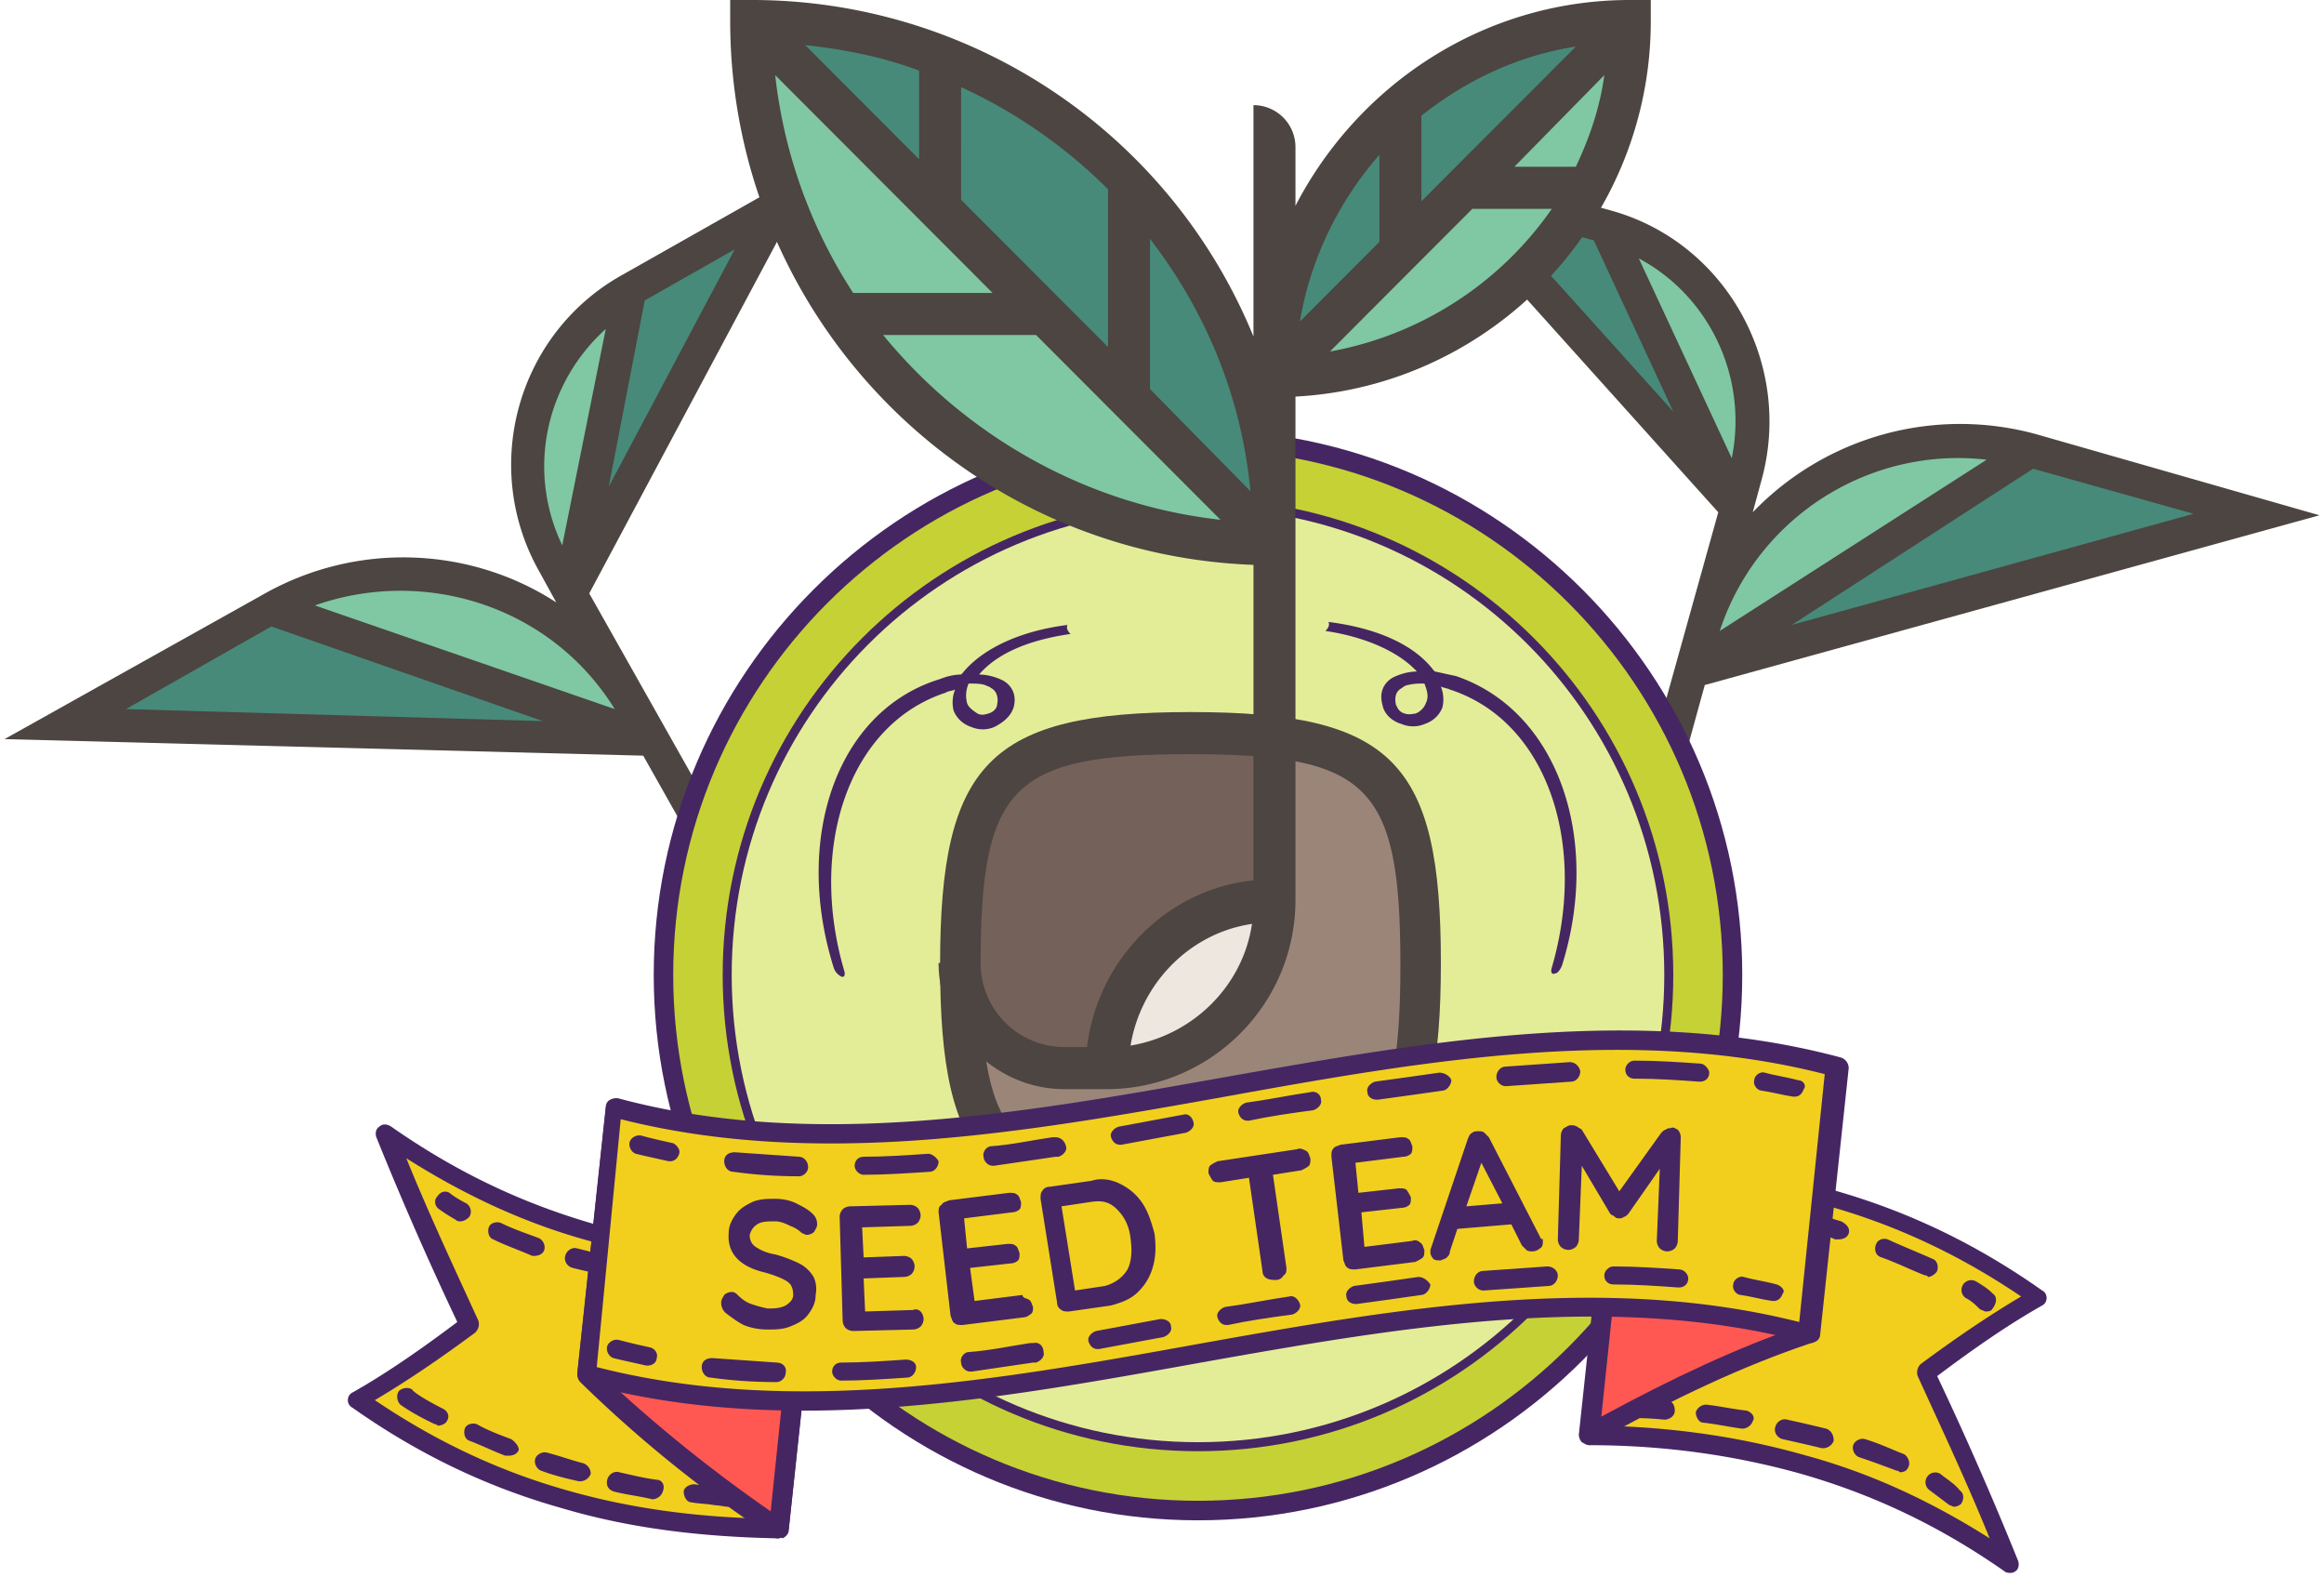 <svg xmlns="http://www.w3.org/2000/svg" width="140" height="95" viewBox="0 0 140 95">
    <g fill="none" fill-rule="nonzero">
        <path fill="#9B8579" d="M99.806 47.771l-1.716 6.243c-1.174 4.343-5.69 6.876-9.935 5.61l-3.884-1.086c-1.716-.452-3.432-.452-4.968 0 .813 4.343 4.065 8.143 8.671 9.41 6.413 1.81 13.187-1.99 14.903-8.415 1.175-4.343-.09-8.776-3.07-11.762z"/>
        <path fill="#746159" d="M88.155 59.624c4.335 1.176 8.761-1.357 9.935-5.61l1.716-6.243c-1.445-1.447-3.251-2.623-5.419-3.166-6.413-1.81-13.187 1.99-14.903 8.414-.542 1.9-.542 3.8-.18 5.61 1.535-.453 3.25-.543 4.967 0l3.884.995z"/>
        <path fill="#EDE7DF" d="M84.271 58.538l3.884 1.086c4.335 1.176 8.761-1.357 9.935-5.61l-13.819 4.524z"/>
        <path fill="#478A79" d="M122.387 27.143l-20.503 13.21 34.142-9.41z"/>
        <path fill="#80C7A3" d="M102.426 38.362l-.542 1.99 20.503-13.21c-8.67-2.442-17.522 2.625-19.961 11.22z"/>
        <path fill="#478A79" d="M86.98 10.948l17.614 19.633-7.859-16.92z"/>
        <path fill="#80C7A3" d="M96.735 13.662l7.949 16.919.542-1.99c1.716-6.424-2.078-13.12-8.49-14.93z"/>
        <path fill="#4C4541" d="M87.613 68.943c-6.955-1.9-11.11-9.229-9.123-16.195 1.897-6.967 9.213-11.129 16.168-9.138 6.955 1.9 11.11 9.228 9.123 16.195-1.897 6.966-9.123 11.128-16.168 9.138zM94.116 45.6c-5.87-1.629-12.013 1.81-13.729 7.781-1.716 5.971 1.807 12.033 7.768 13.752 5.87 1.629 12.013-1.81 13.729-7.78 1.626-5.972-1.807-12.124-7.768-13.753z"/>
        <path fill="#4C4541" d="M122.658 26.148a17.334 17.334 0 0 0-17.07 4.704l.541-1.99c1.897-6.967-2.168-14.295-9.123-16.195L83.91 9.047l19.6 21.805L97.277 53.2l-13.096 4.343c-5.24-1.267-10.658 1.81-12.104 7.147.994.272 2.078-.18 2.62-1.085 1.716-3.257 5.6-4.976 9.303-3.981l3.884 1.086c4.877 1.357 9.845-1.539 11.2-6.334l3.613-13.119 37.032-10.224-17.07-4.885zm-32.606-13.3l5.96 1.628L100.8 24.79 90.052 12.848zm8.67 2.714c4.246 2.262 6.594 7.148 5.6 12.033l-5.6-12.033zM88.427 58.719l-.723-.18 8.49-2.806c-1.535 2.534-4.696 3.8-7.767 2.986zm31.251-31.033L103.6 38c2.258-6.876 9.032-11.129 16.077-10.314zm2.8.543l9.665 2.714-24.207 6.695 14.542-9.41z"/>
        <path fill="#9B8579" d="M43.084 51.3l3.161 5.61c2.168 3.89 7.136 5.247 11.02 3.076l3.522-1.99c1.536-.906 3.161-1.267 4.878-1.177.18 4.433-1.988 8.867-6.142 11.22-5.871 3.256-13.278 1.266-16.53-4.615-2.258-3.89-2.077-8.505.09-12.124z"/>
        <path fill="#746159" d="M57.265 59.986c-3.884 2.171-8.852.814-11.02-3.076l-3.161-5.61c1.084-1.81 2.529-3.348 4.516-4.433 5.871-3.257 13.277-1.267 16.529 4.614.994 1.719 1.445 3.529 1.536 5.338a8.669 8.669 0 0 0-4.878 1.176l-3.522 1.99z"/>
        <path fill="#EDE7DF" d="M60.787 57.995l-3.522 1.99c-3.884 2.172-8.852.815-11.02-3.075l14.542 1.085z"/>
        <path fill="#478A79" d="M16.258 36.643l23.032 7.962-35.406-.995z"/>
        <path fill="#80C7A3" d="M38.297 42.795l.993 1.81-23.032-7.962c7.768-4.343 17.613-1.629 22.039 6.152z"/>
        <path fill="#478A79" d="M46.787 12.486L34.323 35.738l3.612-18.276z"/>
        <path fill="#80C7A3" d="M37.935 17.462l-3.612 18.367-.994-1.81c-3.252-5.88-1.264-13.3 4.606-16.557z"/>
        <path fill="#4C4541" d="M42.09 63.967c-3.522-6.334-1.355-14.386 4.968-17.915 6.323-3.528 14.361-1.357 17.884 4.977 3.523 6.333 1.355 14.385-4.968 17.914-6.322 3.528-14.361 1.357-17.884-4.976zm1.716-.996c2.981 5.339 9.846 7.239 15.175 4.253 5.329-2.986 7.225-9.862 4.245-15.2-2.98-5.338-9.845-7.238-15.174-4.253-5.33 2.986-7.226 9.862-4.246 15.2z"/>
        <path fill="#4C4541" d="M.271 44.514l38.477.996 6.684 11.852c2.439 4.343 8.039 5.971 12.374 3.438l3.523-1.99c3.342-1.9 7.497-1.086 9.936 1.628a2.216 2.216 0 0 0 2.8.452c-2.71-4.795-8.671-6.514-13.459-3.98l-13.729-.996-11.38-20.176 13.82-25.876-11.833 6.695c-6.323 3.529-8.58 11.581-4.968 17.914l.994 1.81c-5.149-3.348-12.013-3.71-17.704-.452L.271 44.514zm36.4-15.2l2.168-11.219 5.42-3.076-7.588 14.295zm-2.8 3.529c-2.168-4.524-.994-9.772 2.62-13.029l-2.62 13.029zm14.542 25.243l8.942.633-.632.362c-2.71 1.629-6.052 1.086-8.31-.995zm-11.38-15.381l-18.065-6.243c6.684-2.352 14.27.09 18.064 6.243zm-4.336.724l-25.11-.724 8.761-4.976 16.349 5.7z"/>
        <g>
            <path fill="#C6D135" d="M72.168 26.51c-17.794 0-32.155 14.476-32.155 32.209 0 17.824 14.452 32.21 32.155 32.21 17.793 0 32.155-14.477 32.155-32.21.09-17.824-14.362-32.21-32.155-32.21zm0 60.347c-15.536 0-28.09-12.576-28.09-28.138 0-15.562 12.554-28.138 28.09-28.138 15.535 0 28.09 12.576 28.09 28.138 0 15.562-12.555 28.138-28.09 28.138z"/>
            <path fill="#452663" d="M72.168 91.562c-18.065 0-32.787-14.748-32.787-32.843 0-18.095 14.722-32.843 32.787-32.843 18.064 0 32.787 14.748 32.787 32.843 0 18.095-14.723 32.843-32.787 32.843zm0-64.51c-17.433 0-31.613 14.205-31.613 31.667 0 17.462 14.18 31.667 31.613 31.667 17.432 0 31.613-14.205 31.613-31.667 0-17.462-14.181-31.667-31.613-31.667zm0 60.348c-15.807 0-28.633-12.848-28.633-28.681s12.826-28.68 28.633-28.68c15.806 0 28.632 12.847 28.632 28.68S87.974 87.4 72.168 87.4zm0-56.186c-15.174 0-27.458 12.396-27.458 27.505 0 15.11 12.374 27.505 27.458 27.505 15.084 0 27.458-12.395 27.458-27.505S87.342 31.214 72.168 31.214z"/>
        </g>
        <path fill="#E3ED98" d="M72.168 30.581c-15.536 0-28.09 12.576-28.09 28.138 0 15.562 12.554 28.138 28.09 28.138 15.535 0 28.09-12.576 28.09-28.138 0-15.562-12.555-28.138-28.09-28.138zm-7.316 38.814c-2.078 0-3.704-1.628-3.704-3.71 0-2.08 1.626-3.709 3.704-3.709 2.077 0 3.703 1.629 3.703 3.71 0 2.08-1.716 3.71-3.703 3.71zm0-13.933c-2.078 0-3.704-1.629-3.704-3.71 0-2.08 1.626-3.71 3.704-3.71 2.077 0 3.703 1.63 3.703 3.71 0 2.081-1.716 3.71-3.703 3.71zm14.722 13.933c-2.077 0-3.703-1.628-3.703-3.71 0-2.08 1.626-3.709 3.703-3.709 2.078 0 3.703 1.629 3.703 3.71-.09 2.08-1.716 3.71-3.703 3.71zm0-13.933c-2.077 0-3.703-1.629-3.703-3.71 0-2.08 1.626-3.71 3.703-3.71 2.078 0 3.703 1.63 3.703 3.71 0 2.081-1.716 3.71-3.703 3.71z"/>
        <path fill="#452663" d="M94.116 58.086c-.09.271-.27.543-.451.543-.181.09-.271-.09-.181-.362 2.168-7.42-.271-14.838-6.142-16.738-.18-.09-.361-.09-.542-.181.18.452.18.904.09 1.266-.18.453-.542.815-1.084.996a1.759 1.759 0 0 1-1.354 0c-.633-.181-1.084-.634-1.175-1.177-.18-.633 0-1.266.633-1.628.361-.181.903-.362 1.445-.362-1.084-1.176-3.071-2.081-5.51-2.443.18-.181.271-.362.18-.543 2.891.362 5.15 1.357 6.323 2.895l.09.09c.452.091.814.182 1.265.272 6.142 2.081 8.762 9.772 6.413 17.372zm-8.31-16.92c-.36 0-.632 0-.993.091-.09 0-.271.09-.361.181-.362.181-.452.543-.362.995.09.181.181.453.542.543.271.09.542 0 .633 0 .27-.09.541-.362.632-.633.18-.362.09-.724-.09-1.176zM56.632 40.895c.452-.18.903-.271 1.265-.271l.09-.09c1.174-1.448 3.432-2.534 6.323-2.896-.09.181 0 .362.18.543-2.529.362-4.425 1.176-5.51 2.443.543 0 1.085.18 1.446.362.632.362.813.995.632 1.628-.18.543-.632.905-1.174 1.176a1.759 1.759 0 0 1-1.355 0c-.542-.18-.903-.542-1.084-.995-.09-.362-.09-.814.09-1.266-.18.09-.451.09-.541.18-5.871 1.9-8.31 9.32-6.142 16.739.09.271 0 .452-.181.362a.926.926 0 0 1-.452-.543c-2.438-7.781.181-15.472 6.413-17.372zm1.626 1.448c.09.271.361.452.632.633.181.09.362.09.633 0 .36-.09.542-.362.542-.543.09-.362 0-.814-.362-.995-.09-.09-.18-.09-.361-.18-.271-.091-.632-.091-.994-.091-.18.452-.18.814-.09 1.176z"/>
        <g>
            <path fill="#9B8579" d="M76.774 44.424v9.862c0 5.61-4.516 10.133-10.116 10.133H64.13a6.289 6.289 0 0 1-6.323-6.333c0 11.4 2.44 13.843 13.82 13.843s13.82-2.443 13.82-13.843c.18-9.59-1.536-12.848-8.672-13.662z"/>
            <path fill="#746159" d="M64.22 64.329h2.528c5.6 0 10.117-4.524 10.117-10.134v-9.771c-1.446-.181-3.071-.272-5.059-.272-11.38 0-13.819 2.443-13.819 13.843-.09 3.529 2.71 6.334 6.232 6.334z"/>
            <path fill="#EDE7DF" d="M76.774 54.195c-5.6 0-10.116 4.524-10.116 10.134 5.6 0 10.116-4.524 10.116-10.134z"/>
            <path fill="#478A79" d="M68.013 23.976l8.852 8.867c0-8.505-3.342-16.195-8.852-21.895v13.028zM68.013 23.976V10.857c-3.161-3.257-7.045-5.88-11.38-7.51v9.23l11.38 11.4zM56.632 3.348c-3.522-1.358-7.316-2.081-11.38-2.081l11.38 11.4v-9.32z"/>
            <path fill="#80C7A3" d="M45.252 1.267c0 6.514 1.987 12.666 5.419 17.643h12.284L45.252 1.267zM62.955 18.91H50.67c5.69 8.323 15.264 13.842 26.103 13.842L62.954 18.91z"/>
            <g>
                <path fill="#478A79" d="M84.361 6.333c-4.606 3.981-7.587 9.772-7.587 16.377l7.587-7.6V6.333zM98.18 1.267c-5.328 0-10.115 1.9-13.819 5.157V15.2l13.82-13.933z"/>
                <path fill="#80C7A3" d="M76.774 22.71c8.22 0 15.265-4.615 18.878-11.4h-7.587l-11.29 11.4zM88.155 11.31h7.587c1.626-2.986 2.529-6.424 2.529-10.134L88.155 11.31z"/>
            </g>
            <path fill="#4C4541" d="M71.716 73.195c-12.193 0-15.084-2.985-15.084-15.11 0-12.123 2.98-15.2 15.084-15.2 12.194 0 15.084 2.986 15.084 15.11 0 12.124-2.89 15.2-15.084 15.2zm0-27.776c-10.748 0-12.645 1.9-12.645 12.667 0 10.766 1.897 12.666 12.645 12.666 10.749 0 12.645-1.9 12.645-12.666 0-10.767-1.896-12.667-12.645-12.667z"/>
            <path fill="#4C4541" d="M98.18 0C89.42 0 81.833 5.067 78.04 12.395V8.867a2.527 2.527 0 0 0-2.53-2.534v13.934A32.645 32.645 0 0 0 45.253 0h-1.265v1.267c0 17.643 14 32.119 31.523 32.752v19c-5.239.543-9.394 4.795-10.026 10.043h-1.355a5.054 5.054 0 0 1-5.058-5.067h-2.53c0 4.162 3.433 7.6 7.588 7.6h2.53c6.231 0 11.38-5.066 11.38-11.4v-30.31C89.96 23.253 99.445 13.3 99.445 1.268V0h-1.264zM57.898 5.248a30.472 30.472 0 0 1 8.851 6.152v9.5l-8.851-8.867V5.248zm-2.53-.996V9.59l-6.864-6.876c2.439.272 4.697.724 6.865 1.538zm-3.973 13.39a30.152 30.152 0 0 1-4.697-13.118l13.097 13.119h-8.4zm1.806 2.534h9.213l11.11 11.129c-8.13-.905-15.355-5.067-20.323-11.129zm16.077 3.257v-9.047c3.342 4.343 5.51 9.5 6.052 15.2l-6.052-6.153zm-1.174 39.538c.632-3.8 3.613-6.785 7.316-7.328-.542 3.71-3.522 6.695-7.316 7.328zM85.626 6.967c2.62-2.081 5.78-3.62 9.303-4.162l-9.303 9.319V6.967zm-2.53 2.352v5.248l-4.786 4.795c.632-3.8 2.348-7.238 4.787-10.043zm-2.98 11.852l8.58-8.595h4.788a20.782 20.782 0 0 1-13.368 8.595zM94.93 10.043h-3.703l5.42-5.52c-.272 1.991-.904 3.8-1.717 5.52z"/>
        </g>
        <g>
            <path fill="#F2CF1D" d="M122.839 78.081c-4.065-2.895-8.22-4.795-12.465-5.971-4.245-1.177-8.58-1.72-12.916-1.81-.27 2.714-.542 5.338-.813 8.052-.27 2.715-.542 5.338-.813 8.053 4.336.09 8.671.543 12.916 1.81 4.246 1.175 8.4 3.075 12.465 5.97-1.626-4.07-3.342-7.87-5.058-11.49 2.168-1.81 4.426-3.257 6.684-4.614z"/>
            <path fill="#452663" d="M121.123 94.729c-.09 0-.271 0-.362-.09-3.884-2.715-7.858-4.615-12.284-5.882-3.883-1.086-8.129-1.719-12.735-1.719-.18 0-.271-.09-.452-.18a.692.692 0 0 1-.18-.453l1.716-16.015c0-.271.27-.542.542-.542 4.787.09 9.032.633 13.006 1.81 4.516 1.266 8.671 3.256 12.645 6.061.181.09.271.271.271.452s-.09.362-.27.453c-2.078 1.176-4.155 2.624-6.323 4.252a206.73 206.73 0 0 1 4.877 11.129c.09.271 0 .543-.18.633 0 0-.09.09-.271.09zm-24.658-8.867c4.516.09 8.58.724 12.374 1.81 3.974 1.085 7.587 2.804 11.02 4.976-1.356-3.348-2.891-6.605-4.336-9.772a.704.704 0 0 1 .18-.724c2.078-1.538 4.065-2.895 6.052-4.071-3.613-2.443-7.407-4.252-11.561-5.429-3.794-1.085-7.768-1.628-12.194-1.719l-1.535 14.929z"/>
            <path fill="#FF5852" d="M110.645 64.329c-4.335 1.447-8.67 3.528-13.097 6.061-.542 5.339-1.083 10.677-1.716 16.015 4.426-2.534 8.852-4.615 13.097-6.062.542-5.338 1.174-10.676 1.716-16.014z"/>
            <path fill="#452663" d="M95.832 86.948c-.09 0-.18 0-.27-.09-.181-.091-.272-.363-.272-.544L97.006 70.3c0-.181.09-.362.271-.452 4.788-2.715 9.123-4.705 13.188-6.062.18-.09.36 0 .541.09.181.09.271.272.181.543l-1.716 16.014c0 .181-.18.453-.361.453-4.065 1.357-8.31 3.347-13.007 5.971-.09.09-.18.09-.27.09zM98 70.662l-1.535 14.657c4.335-2.352 8.219-4.162 11.922-5.429l1.536-14.747c-3.704 1.267-7.588 3.167-11.923 5.519z"/>
            <path fill="#452663" d="M111.368 74.281c-.09.271-.362.362-.633.362h-.18c-.632-.272-1.084-.362-1.084-.362-.271-.09-.452-.452-.361-.724.09-.271.451-.452.722-.362 0 0 .452.181 1.084.362.361.181.542.453.452.724zm5.329 2.262c.09-.272 0-.633-.271-.724-.813-.362-1.716-.724-2.71-1.176-.27-.09-.632 0-.722.362-.09.271 0 .633.36.724.994.361 1.898.814 2.62 1.085.09 0 .09 0 .18.09.181 0 .452-.18.543-.361zm3.342 1.357c-.271-.271-.542-.452-.994-.724a.59.59 0 0 0-.632.995c.361.181.632.453.813.634.09.09.18.09.361.18.18 0 .361 0 .452-.18.27-.362.27-.724 0-.905zm-19.69 6.424c-.904-.09-1.446-.09-1.446-.09-.27 0-.632.18-.632.542 0 .272.18.543.542.634 0 0 .542 0 1.445.09.271 0 .632-.181.632-.543 0-.362-.18-.633-.542-.633zm14.36 3.257c-.722-.271-1.444-.633-2.348-.905-.27-.09-.632.09-.722.362-.09.272.09.633.361.724.813.271 1.535.543 2.258.814.09 0 .09 0 .18.09.272 0 .452-.09.543-.361.09-.181 0-.543-.271-.724zm-9.483-2.624c-.813-.09-1.626-.271-2.439-.362a.68.68 0 0 0-.632.453c0 .271.18.633.451.633.813.09 1.626.271 2.349.362a.68.68 0 0 0 .632-.453c.18-.271-.09-.542-.361-.633zm4.787 1.086a95.128 95.128 0 0 0-2.348-.543c-.271-.09-.633.09-.723.452-.09.272.09.634.452.724.812.181 1.625.362 2.348.543h.09a.68.68 0 0 0 .633-.452c0-.362-.181-.634-.452-.724zm6.864 2.714a.59.59 0 0 0-.632.995l1.084.815c.09.09.18.09.361.18a.69.69 0 0 0 .452-.18c.18-.272.18-.634-.09-.815-.271-.362-.723-.633-1.175-.995z"/>
            <g>
                <path fill="#F2CF1D" d="M23.213 68.219c4.064 2.895 8.22 4.795 12.464 5.971 4.246 1.177 8.581 1.72 12.917 1.81-.271 2.714-.542 5.338-.813 8.052-.271 2.715-.542 5.338-.813 8.053-4.336-.09-8.671-.543-12.916-1.81-4.246-1.176-8.4-3.076-12.465-5.971 2.258-1.267 4.516-2.805 6.774-4.524-1.806-3.71-3.432-7.51-5.148-11.581z"/>
                <path fill="#452663" d="M46.877 92.648c-4.787-.09-9.032-.634-13.006-1.81-4.516-1.267-8.671-3.257-12.645-6.062a.498.498 0 0 1-.271-.452c0-.181.09-.362.27-.453 2.078-1.176 4.156-2.623 6.323-4.252a206.73 206.73 0 0 1-4.877-11.129c-.09-.271 0-.542.18-.633.181-.18.452-.18.723 0 3.884 2.714 7.858 4.614 12.284 5.881 3.884 1.086 8.13 1.72 12.736 1.72.18 0 .27.09.451.18.09.09.18.272.18.452L47.51 92.105c-.09.271-.362.543-.633.543zm-24.296-8.324c3.613 2.443 7.406 4.252 11.56 5.428 3.794 1.086 7.769 1.629 12.194 1.72l1.536-14.93c-4.516-.09-8.58-.723-12.374-1.809-3.974-1.085-7.587-2.804-11.02-4.976 1.355 3.348 2.89 6.605 4.336 9.772.09.271 0 .542-.18.723-2.078 1.538-4.065 2.896-6.052 4.072z"/>
                <path fill="#FF5852" d="M37.032 66.681C40.826 70.3 44.62 73.376 48.594 76c-.542 5.338-1.084 10.676-1.717 16.014-3.883-2.624-7.767-5.61-11.56-9.319.631-5.247 1.173-10.585 1.715-16.014z"/>
                <path fill="#452663" d="M46.877 92.648c-.09 0-.18 0-.36-.09a77.825 77.825 0 0 1-11.562-9.32.692.692 0 0 1-.18-.452L36.49 66.77c0-.18.181-.361.362-.452.18-.09.451 0 .632.09 3.522 3.439 7.316 6.424 11.47 9.23.181.09.272.361.272.542L47.51 92.195c0 .181-.181.362-.362.453-.09-.09-.18 0-.27 0zM35.948 82.514a87.747 87.747 0 0 0 10.478 8.505l1.535-14.748c-3.793-2.533-7.226-5.247-10.477-8.323l-1.536 14.566z"/>
                <path fill="#452663" d="M27.729 73.557c-.09 0-.18 0-.27-.09-.633-.362-.994-.634-.994-.634-.271-.18-.362-.543-.09-.814.18-.271.541-.362.812-.09 0 0 .361.271.903.542a.59.59 0 0 1 .181.815c-.18.18-.361.271-.542.271zm5.058 1.72c.09-.272-.09-.634-.361-.725-.723-.271-1.536-.542-2.258-.904-.271-.09-.633 0-.723.271-.09.271 0 .633.271.724.723.362 1.536.633 2.349.995h.09c.27 0 .542-.09.632-.362zm3.071.18l-1.084-.271c-.27-.09-.632.09-.722.452-.09.272.09.633.451.724.362.09.723.18 1.174.271h.09a.68.68 0 0 0 .633-.452c-.09-.362-.271-.633-.542-.724zm-9.123 9.41c-1.264-.634-1.896-1.086-1.896-1.177-.271-.18-.633-.09-.813.091-.18.271-.09.633.09.814 0 0 .723.543 2.078 1.176.09 0 .18.09.18.09.18 0 .452-.09.542-.27.18-.272.09-.543-.18-.724zm17.342 4.795c-.812-.09-1.535-.181-2.258-.272-.27 0-.632.181-.632.453 0 .271.18.633.452.633.451.09.993.09 1.445.181.27 0 .542.09.813.09.27 0 .632-.18.632-.542.09-.181-.18-.543-.452-.543zm-8.942-1.538c-.722-.181-1.445-.453-2.167-.634-.271-.09-.633.091-.723.362-.09.272.09.634.361.724.723.272 1.446.453 2.259.634h.09a.68.68 0 0 0 .632-.453.68.68 0 0 0-.452-.633zM30.8 86.676c-.723-.271-1.445-.543-2.077-.905-.271-.09-.633 0-.723.272-.09.271 0 .633.271.724.723.271 1.445.633 2.168.904h.18c.271 0 .542-.09.633-.361 0-.181-.181-.453-.452-.634zm8.761 2.443c-.722-.09-1.445-.271-2.258-.452-.27-.09-.632.09-.722.452-.09.362.09.633.451.724.723.18 1.536.271 2.258.452a.68.68 0 0 0 .633-.452c.18-.453-.09-.724-.362-.724z"/>
            </g>
        </g>
        <g>
            <path fill="#F2CF1D" d="M37.032 66.681c23.755 6.424 49.858-8.867 73.613-2.443-.542 5.338-1.084 10.676-1.716 16.014-23.755-6.423-49.858 8.867-73.613 2.443.542-5.338 1.084-10.676 1.716-16.014z"/>
            <path fill="#452663" d="M48.413 84.957c-4.426 0-8.852-.452-13.187-1.628a.68.68 0 0 1-.452-.634l1.716-16.014c0-.181.09-.362.271-.452.18-.09.271-.09.452-.09 11.742 3.166 24.387.904 36.58-1.268 12.284-2.171 25.02-4.433 37.123-1.176a.68.68 0 0 1 .452.634l-1.716 16.014c0 .18-.09.362-.271.452-.181.09-.271.09-.452.09-11.742-3.166-24.387-.995-36.58 1.177-8.04 1.448-16.078 2.895-23.936 2.895zm-12.465-2.624c11.652 2.986 24.026.815 36.04-1.357 12.102-2.171 24.567-4.343 36.4-1.357l1.535-14.929c-11.652-2.985-24.117-.814-36.13 1.358-12.103 2.171-24.567 4.342-36.4 1.357l-1.445 14.928z"/>
            <path fill="#452663" d="M40.916 69.486c-.09.271-.27.452-.542.452h-.09c-1.265-.271-1.987-.452-1.987-.452-.271-.09-.452-.453-.362-.724.09-.272.452-.452.723-.362 0 0 .632.181 1.897.452.18.09.451.362.361.634zm7.226.18c-1.355-.09-2.62-.18-3.884-.27-.361 0-.632.18-.632.542 0 .272.18.633.542.633 1.264.181 2.62.272 3.974.272.27 0 .542-.272.542-.543 0-.362-.271-.633-.542-.633zM86.71 64.6c-1.265.181-2.53.362-3.884.543-.271.09-.542.362-.452.633 0 .272.271.453.542.453h.09c1.355-.181 2.62-.362 3.884-.543.271 0 .542-.362.542-.634-.09-.271-.451-.452-.722-.452zm-30.8 4.886c-1.265.09-2.62.18-3.884.18-.361 0-.542.272-.542.544 0 .271.27.542.542.542 1.264 0 2.62-.09 3.974-.18.271 0 .542-.272.542-.634-.09-.18-.361-.452-.632-.452zm23.032-3.71c-1.265.181-2.53.453-3.884.634-.27.09-.542.361-.452.633.09.271.271.452.542.452h.09c1.265-.271 2.53-.452 3.885-.633.27-.09.542-.362.451-.633 0-.362-.361-.543-.632-.453zm-7.677 1.357l-3.884.724c-.271.09-.542.362-.452.633.09.272.271.453.542.453h.09l3.884-.724c.271-.09.542-.362.452-.633-.09-.362-.362-.543-.632-.453zm31.16-3.076c-1.264-.09-2.619-.18-3.973-.18-.271 0-.542.27-.542.542 0 .362.27.543.542.543 1.354 0 2.619.09 3.883.18h.09c.272 0 .543-.18.543-.542 0-.181-.271-.543-.542-.543zm-7.857-.09c-1.265.09-2.53.18-3.884.271-.271 0-.542.272-.542.633 0 .272.27.543.542.543h.09c1.355-.09 2.62-.18 3.884-.271.271 0 .542-.272.542-.633-.09-.362-.361-.543-.632-.543zm-30.98 4.523h-.182c-1.264.181-2.438.453-3.703.543-.27 0-.542.362-.451.634 0 .271.27.543.542.543h.09c1.264-.181 2.439-.362 3.703-.543h.18c.272-.09.543-.362.452-.634-.09-.362-.36-.543-.632-.543zm44.709-3.438c-.632-.18-1.355-.271-1.987-.452-.271-.09-.633.181-.633.452-.09.272.181.634.452.634.632.09 1.265.271 1.897.362h.09c.271 0 .452-.181.542-.453.18-.18 0-.543-.361-.543zM39.2 81.157c-1.265-.271-1.897-.452-1.897-.452-.27-.09-.632.09-.722.362-.09.271.09.633.36.723 0 0 .724.181 1.988.453h.09c.271 0 .542-.181.542-.453.09-.271-.09-.542-.361-.633zm15.355.724c-1.265.09-2.62.18-3.884.18-.361 0-.542.272-.542.544 0 .271.271.543.542.543 1.264 0 2.62-.09 3.974-.181.271 0 .542-.272.542-.634 0-.271-.27-.452-.632-.452zm-7.768.18c-1.355-.09-2.62-.18-3.884-.27-.361 0-.632.18-.632.542 0 .272.18.634.542.634 1.264.18 2.62.271 3.974.271.271 0 .542-.271.542-.543.09-.362-.18-.633-.542-.633zm30.89-3.98c-1.264.18-2.529.452-3.883.633-.271.09-.542.362-.452.634.09.271.27.452.542.452h.09c1.265-.271 2.53-.452 3.884-.633.271-.09.542-.362.452-.634-.09-.271-.362-.543-.633-.452zm15.536-1.81c-1.265.09-2.53.181-3.884.272-.27 0-.542.271-.542.633 0 .272.271.543.542.543h.09c1.355-.09 2.62-.18 3.884-.271.271 0 .542-.272.542-.634 0-.271-.27-.543-.632-.543zm-30.98 4.615h-.181c-1.175.18-2.44.452-3.704.543-.27 0-.542.361-.451.633 0 .271.27.543.542.543h.09c1.265-.181 2.439-.362 3.703-.543h.18c.272-.09.543-.362.453-.633 0-.362-.271-.634-.633-.543zm38.928-4.434c-1.264-.09-2.62-.18-3.974-.18-.27 0-.542.27-.542.542 0 .362.271.543.542.543 1.355 0 2.62.09 3.884.181h.09c.271 0 .542-.18.542-.543 0-.271-.27-.543-.542-.543zM69.91 79.438l-3.884.724c-.271.09-.542.362-.452.633.09.272.271.453.542.453h.09l3.884-.724c.271-.09.542-.362.452-.634 0-.271-.271-.452-.632-.452zm15.535-2.533c-1.264.18-2.529.362-3.884.543-.27.09-.542.362-.451.633 0 .271.27.452.542.452h.09c1.355-.18 2.62-.362 3.884-.543.27 0 .542-.361.542-.633-.18-.271-.452-.452-.723-.452zm21.587.452c-.632-.18-1.355-.271-1.987-.452-.27-.09-.632.18-.632.452-.09.272.18.633.452.633.632.091 1.264.272 1.896.362h.09c.272 0 .452-.18.543-.452.18-.181-.09-.452-.362-.543z"/>
        </g>
        <g fill="#452663">
            <path d="M44.8 79.8c-.361-.181-.723-.452-1.084-.724a.822.822 0 0 1-.27-.633c0-.181.09-.272.18-.453a.69.69 0 0 1 .451-.18c.181 0 .271.09.362.18.27.272.542.453.813.543.27.09.542.181.993.272.361 0 .723 0 1.084-.181.271-.181.452-.362.452-.634 0-.361-.09-.633-.362-.814-.27-.18-.722-.362-1.354-.543-1.536-.362-2.259-1.176-2.168-2.352 0-.452.18-.814.451-1.176s.633-.543.994-.724c.452-.181.903-.181 1.355-.181.451 0 .903.09 1.264.271.362.181.723.362.994.634.18.18.27.362.27.633 0 .181-.09.272-.18.452a.69.69 0 0 1-.451.181c-.09 0-.181-.09-.271-.09a1.966 1.966 0 0 0-.723-.452c-.361-.181-.632-.272-.903-.272-.452 0-.813 0-1.084.181-.271.181-.361.362-.452.633 0 .272.09.543.362.724.27.181.632.362 1.174.453a8.229 8.229 0 0 1 1.445.542c.361.181.632.453.813.724.18.272.27.724.18 1.176 0 .453-.18.815-.451 1.177-.271.362-.632.543-1.084.723-.452.181-.903.181-1.355.181-.542 0-.993-.09-1.445-.271zM55.458 78.986c.09.09.18.271.18.452s-.09.362-.18.452a.69.69 0 0 1-.452.181l-3.612.09a.69.69 0 0 1-.452-.18.692.692 0 0 1-.18-.452l-.181-6.243c0-.181.09-.362.18-.453a.69.69 0 0 1 .452-.18l3.613-.091c.18 0 .361.09.451.18.09.091.181.272.181.453s-.09.362-.18.453a.69.69 0 0 1-.452.18l-2.89.091.09 1.81 2.439-.09c.18 0 .36.09.451.18.09.09.18.271.18.452s-.09.362-.18.453a.69.69 0 0 1-.451.18l-2.44.091.091 1.99 2.89-.09c.181-.09.362 0 .452.09zM61.961 78.262c.18.09.18.271.271.452 0 .181 0 .362-.18.453a.69.69 0 0 1-.452.18l-3.613.453c-.18 0-.361 0-.452-.09-.18-.091-.18-.272-.27-.453l-.723-6.243c0-.18 0-.362.18-.452.09-.181.272-.181.452-.272l3.613-.452c.18 0 .361 0 .452.09.18.091.18.272.27.453 0 .18 0 .362-.09.452a.69.69 0 0 1-.451.181l-2.89.362.18 1.81 2.439-.272c.18 0 .361 0 .451.09.181.091.181.272.271.453 0 .181 0 .362-.09.453a.69.69 0 0 1-.452.18l-2.438.272.27 1.99 2.891-.362c0 .181.18.181.361.272zM67.471 71.295c.542.272.994.634 1.355 1.176.361.543.542 1.177.722 1.81.09.724.09 1.357-.09 1.99a3.321 3.321 0 0 1-.903 1.539c-.452.452-.994.633-1.626.814l-2.529.362c-.18 0-.361 0-.452-.09a.498.498 0 0 1-.27-.453l-.994-6.243c0-.181 0-.362.09-.452a.497.497 0 0 1 .452-.272l2.529-.362c.542-.18 1.174-.09 1.716.181zm.452 5.157c.27-.542.27-1.176.18-1.9-.09-.723-.361-1.266-.813-1.719-.451-.452-.903-.543-1.535-.452l-1.807.271.813 5.067 1.807-.271c.632-.181 1.084-.543 1.355-.996zM78.671 69.305c.18.09.18.271.27.452 0 .181 0 .362-.09.453-.09.09-.27.18-.451.271l-1.716.271.813 5.61c0 .18 0 .362-.18.452a.497.497 0 0 1-.452.272c-.181 0-.362 0-.542-.09a.498.498 0 0 1-.271-.453l-.813-5.61-1.716.272c-.181 0-.362 0-.452-.09-.09-.091-.18-.272-.271-.453 0-.181 0-.362.09-.452.09-.091.271-.181.452-.272l4.787-.724c.18-.09.361 0 .542.09zM85.535 74.824c.181.09.181.271.271.452 0 .181 0 .362-.09.453-.09.09-.27.18-.451.271l-3.613.452c-.181 0-.362 0-.452-.09-.18-.09-.18-.272-.271-.452l-.723-6.243c0-.181 0-.362.09-.453.091-.18.272-.18.452-.271l3.613-.453c.18 0 .362 0 .452.091.18.09.18.271.27.452 0 .181 0 .362-.09.453a.69.69 0 0 1-.451.18l-2.89.363.18 1.81 2.439-.272c.18 0 .361 0 .452.09.09.09.18.272.27.453 0 .18 0 .361-.09.452a.69.69 0 0 1-.451.18l-2.44.272.182 2.081 2.89-.362c.18-.09.361 0 .451.09zM92.942 74.733c0 .181 0 .362-.18.453a.69.69 0 0 1-.452.18c-.09 0-.271 0-.362-.09l-.27-.271-.633-1.267-3.251.272-.452 1.357c0 .18-.09.271-.18.362-.091.09-.181.09-.362.18-.18 0-.361 0-.452-.09-.09-.09-.18-.271-.18-.362v-.18l2.258-6.696c.09-.181.09-.271.27-.362.091-.09.272-.09.362-.09.09 0 .271 0 .361.09l.271.271 3.162 6.153c.09-.09.09 0 .09.09zm-4.607-2.08l2.168-.182-1.264-2.442-.904 2.623zM101.071 68.038c.09.09.18.272.18.452l-.18 6.243c0 .181-.09.362-.18.453a.69.69 0 0 1-.452.18.69.69 0 0 1-.452-.18.692.692 0 0 1-.18-.453l.18-4.343-1.897 2.715c-.09.09-.18.18-.27.18-.091.091-.181.091-.272.091-.09 0-.18 0-.27-.09-.09-.09-.181-.09-.272-.181L95.29 70.21l-.18 4.433c0 .18-.09.362-.181.452a.69.69 0 0 1-.452.181.69.69 0 0 1-.451-.18.692.692 0 0 1-.18-.453l.18-6.243c0-.181.09-.362.18-.452.181-.09.271-.181.452-.181.09 0 .18 0 .361.09.09.09.181.09.271.181l2.258 3.71 2.53-3.529c.09-.09.18-.18.27-.18.09-.091.181-.091.271-.091.181-.09.271 0 .452.09z"/>
        </g>
    </g>
</svg>
